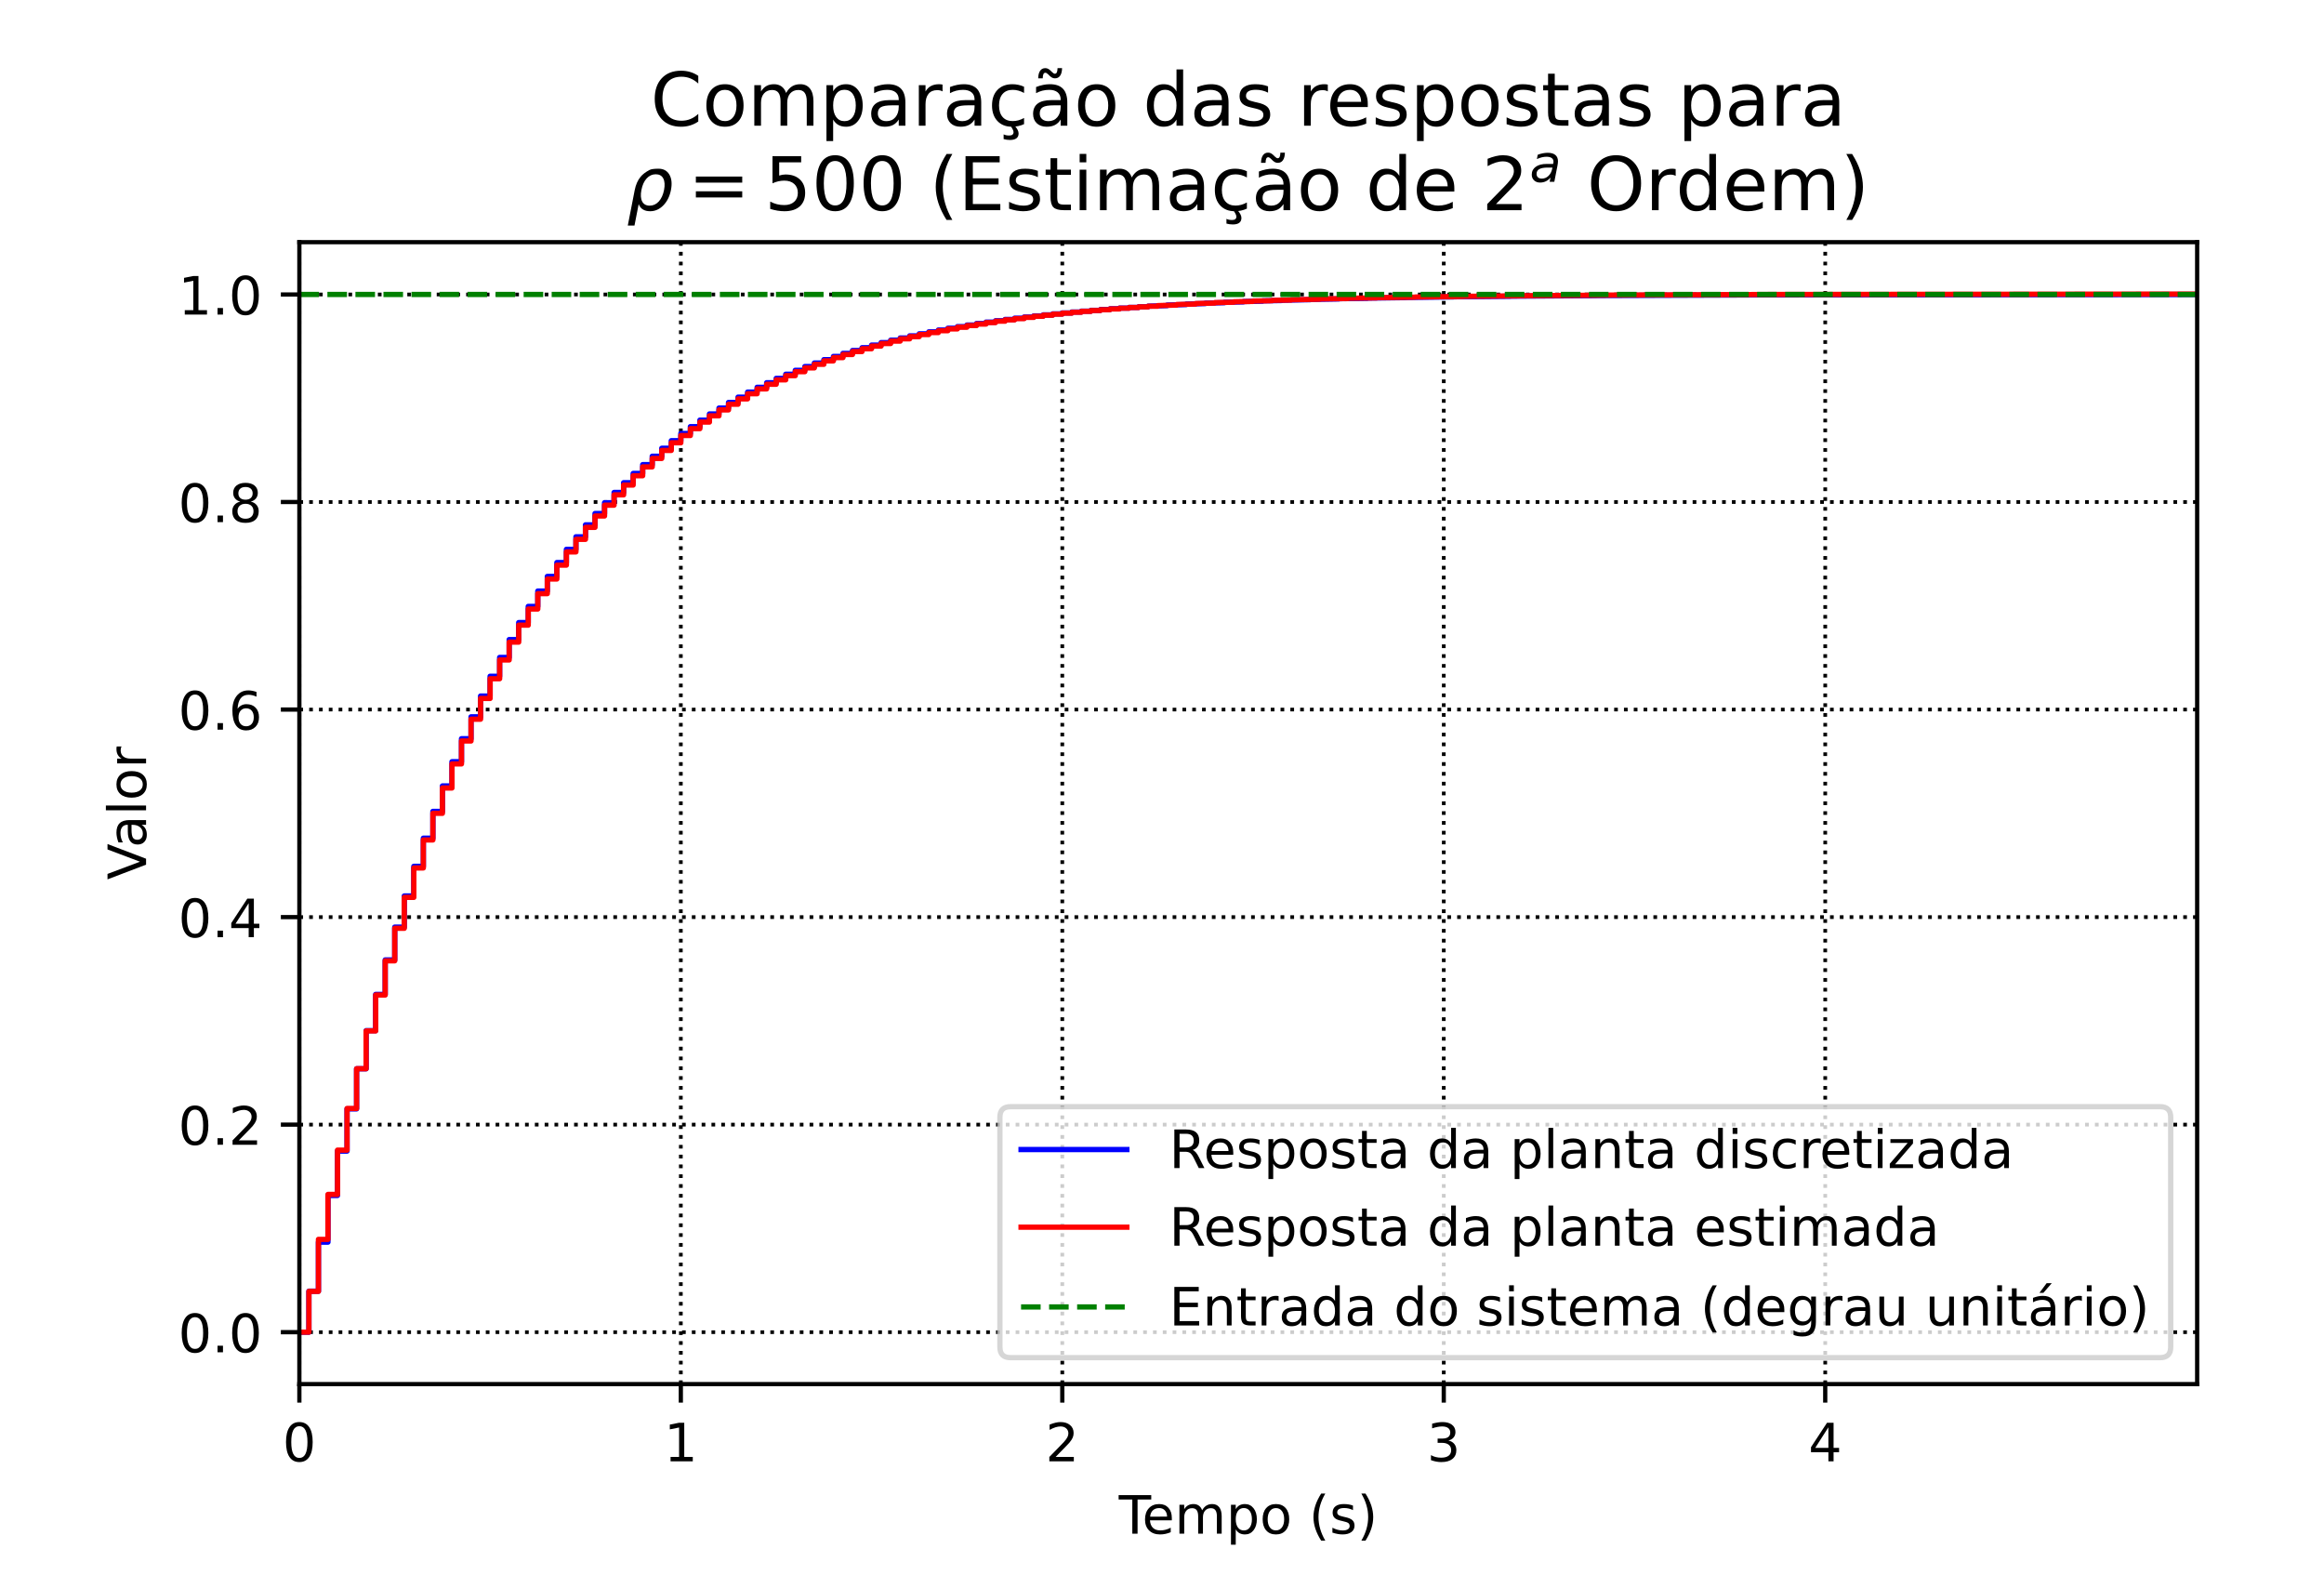 <?xml version="1.0" encoding="utf-8" standalone="no"?>
<!DOCTYPE svg PUBLIC "-//W3C//DTD SVG 1.1//EN"
  "http://www.w3.org/Graphics/SVG/1.1/DTD/svg11.dtd">
<!-- Created with matplotlib (https://matplotlib.org/) -->
<svg height="297.638pt" version="1.1" viewBox="0 0 439.37 297.638" width="439.37pt" xmlns="http://www.w3.org/2000/svg" xmlns:xlink="http://www.w3.org/1999/xlink">
 <defs>
  <style type="text/css">
*{stroke-linecap:butt;stroke-linejoin:round;}
  </style>
 </defs>
 <g id="figure_1">
  <g id="patch_1">
   <path d="M 0 297.638 
L 439.37 297.638 
L 439.37 0 
L 0 0 
z
" style="fill:#ffffff;"/>
  </g>
  <g id="axes_1">
   <g id="patch_2">
    <path d="M 56.597 261.631 
L 415.389 261.631 
L 415.389 45.773 
L 56.597 45.773 
z
" style="fill:#ffffff;"/>
   </g>
   <g id="matplotlib.axis_1">
    <g id="xtick_1">
     <g id="line2d_1">
      <path clip-path="url(#p42196f7730)" d="M 56.597 261.631 
L 56.597 45.773 
" style="fill:none;stroke:#000000;stroke-dasharray:0.7,1.155;stroke-dashoffset:0;stroke-width:0.7;"/>
     </g>
     <g id="line2d_2">
      <defs>
       <path d="M 0 0 
L 0 3.5 
" id="m28719e486d" style="stroke:#000000;stroke-width:0.8;"/>
      </defs>
      <g>
       <use style="stroke:#000000;stroke-width:0.8;" x="56.597" xlink:href="#m28719e486d" y="261.631"/>
      </g>
     </g>
     <g id="text_1">
      <!-- 0 -->
      <defs>
       <path d="M 31.781 66.406 
Q 24.172 66.406 20.328 58.906 
Q 16.5 51.422 16.5 36.375 
Q 16.5 21.391 20.328 13.891 
Q 24.172 6.391 31.781 6.391 
Q 39.453 6.391 43.281 13.891 
Q 47.125 21.391 47.125 36.375 
Q 47.125 51.422 43.281 58.906 
Q 39.453 66.406 31.781 66.406 
z
M 31.781 74.219 
Q 44.047 74.219 50.516 64.516 
Q 56.984 54.828 56.984 36.375 
Q 56.984 17.969 50.516 8.266 
Q 44.047 -1.422 31.781 -1.422 
Q 19.531 -1.422 13.062 8.266 
Q 6.594 17.969 6.594 36.375 
Q 6.594 54.828 13.062 64.516 
Q 19.531 74.219 31.781 74.219 
z
" id="DejaVuSans-48"/>
      </defs>
      <g transform="translate(53.416 276.229)scale(0.1 -0.1)">
       <use xlink:href="#DejaVuSans-48"/>
      </g>
     </g>
    </g>
    <g id="xtick_2">
     <g id="line2d_3">
      <path clip-path="url(#p42196f7730)" d="M 128.716 261.631 
L 128.716 45.773 
" style="fill:none;stroke:#000000;stroke-dasharray:0.7,1.155;stroke-dashoffset:0;stroke-width:0.7;"/>
     </g>
     <g id="line2d_4">
      <g>
       <use style="stroke:#000000;stroke-width:0.8;" x="128.716" xlink:href="#m28719e486d" y="261.631"/>
      </g>
     </g>
     <g id="text_2">
      <!-- 1 -->
      <defs>
       <path d="M 12.406 8.297 
L 28.516 8.297 
L 28.516 63.922 
L 10.984 60.406 
L 10.984 69.391 
L 28.422 72.906 
L 38.281 72.906 
L 38.281 8.297 
L 54.391 8.297 
L 54.391 0 
L 12.406 0 
z
" id="DejaVuSans-49"/>
      </defs>
      <g transform="translate(125.535 276.229)scale(0.1 -0.1)">
       <use xlink:href="#DejaVuSans-49"/>
      </g>
     </g>
    </g>
    <g id="xtick_3">
     <g id="line2d_5">
      <path clip-path="url(#p42196f7730)" d="M 200.835 261.631 
L 200.835 45.773 
" style="fill:none;stroke:#000000;stroke-dasharray:0.7,1.155;stroke-dashoffset:0;stroke-width:0.7;"/>
     </g>
     <g id="line2d_6">
      <g>
       <use style="stroke:#000000;stroke-width:0.8;" x="200.835" xlink:href="#m28719e486d" y="261.631"/>
      </g>
     </g>
     <g id="text_3">
      <!-- 2 -->
      <defs>
       <path d="M 19.188 8.297 
L 53.609 8.297 
L 53.609 0 
L 7.328 0 
L 7.328 8.297 
Q 12.938 14.109 22.625 23.891 
Q 32.328 33.688 34.812 36.531 
Q 39.547 41.844 41.422 45.531 
Q 43.312 49.219 43.312 52.781 
Q 43.312 58.594 39.234 62.25 
Q 35.156 65.922 28.609 65.922 
Q 23.969 65.922 18.812 64.312 
Q 13.672 62.703 7.812 59.422 
L 7.812 69.391 
Q 13.766 71.781 18.938 73 
Q 24.125 74.219 28.422 74.219 
Q 39.75 74.219 46.484 68.547 
Q 53.219 62.891 53.219 53.422 
Q 53.219 48.922 51.531 44.891 
Q 49.859 40.875 45.406 35.406 
Q 44.188 33.984 37.641 27.219 
Q 31.109 20.453 19.188 8.297 
z
" id="DejaVuSans-50"/>
      </defs>
      <g transform="translate(197.654 276.229)scale(0.1 -0.1)">
       <use xlink:href="#DejaVuSans-50"/>
      </g>
     </g>
    </g>
    <g id="xtick_4">
     <g id="line2d_7">
      <path clip-path="url(#p42196f7730)" d="M 272.954 261.631 
L 272.954 45.773 
" style="fill:none;stroke:#000000;stroke-dasharray:0.7,1.155;stroke-dashoffset:0;stroke-width:0.7;"/>
     </g>
     <g id="line2d_8">
      <g>
       <use style="stroke:#000000;stroke-width:0.8;" x="272.954" xlink:href="#m28719e486d" y="261.631"/>
      </g>
     </g>
     <g id="text_4">
      <!-- 3 -->
      <defs>
       <path d="M 40.578 39.312 
Q 47.656 37.797 51.625 33 
Q 55.609 28.219 55.609 21.188 
Q 55.609 10.406 48.188 4.484 
Q 40.766 -1.422 27.094 -1.422 
Q 22.516 -1.422 17.656 -0.516 
Q 12.797 0.391 7.625 2.203 
L 7.625 11.719 
Q 11.719 9.328 16.594 8.109 
Q 21.484 6.891 26.812 6.891 
Q 36.078 6.891 40.938 10.547 
Q 45.797 14.203 45.797 21.188 
Q 45.797 27.641 41.281 31.266 
Q 36.766 34.906 28.719 34.906 
L 20.219 34.906 
L 20.219 43.016 
L 29.109 43.016 
Q 36.375 43.016 40.234 45.922 
Q 44.094 48.828 44.094 54.297 
Q 44.094 59.906 40.109 62.906 
Q 36.141 65.922 28.719 65.922 
Q 24.656 65.922 20.016 65.031 
Q 15.375 64.156 9.812 62.312 
L 9.812 71.094 
Q 15.438 72.656 20.344 73.438 
Q 25.25 74.219 29.594 74.219 
Q 40.828 74.219 47.359 69.109 
Q 53.906 64.016 53.906 55.328 
Q 53.906 49.266 50.438 45.094 
Q 46.969 40.922 40.578 39.312 
z
" id="DejaVuSans-51"/>
      </defs>
      <g transform="translate(269.773 276.229)scale(0.1 -0.1)">
       <use xlink:href="#DejaVuSans-51"/>
      </g>
     </g>
    </g>
    <g id="xtick_5">
     <g id="line2d_9">
      <path clip-path="url(#p42196f7730)" d="M 345.073 261.631 
L 345.073 45.773 
" style="fill:none;stroke:#000000;stroke-dasharray:0.7,1.155;stroke-dashoffset:0;stroke-width:0.7;"/>
     </g>
     <g id="line2d_10">
      <g>
       <use style="stroke:#000000;stroke-width:0.8;" x="345.073" xlink:href="#m28719e486d" y="261.631"/>
      </g>
     </g>
     <g id="text_5">
      <!-- 4 -->
      <defs>
       <path d="M 37.797 64.312 
L 12.891 25.391 
L 37.797 25.391 
z
M 35.203 72.906 
L 47.609 72.906 
L 47.609 25.391 
L 58.016 25.391 
L 58.016 17.188 
L 47.609 17.188 
L 47.609 0 
L 37.797 0 
L 37.797 17.188 
L 4.891 17.188 
L 4.891 26.703 
z
" id="DejaVuSans-52"/>
      </defs>
      <g transform="translate(341.892 276.229)scale(0.1 -0.1)">
       <use xlink:href="#DejaVuSans-52"/>
      </g>
     </g>
    </g>
    <g id="text_6">
     <!-- Tempo (s) -->
     <defs>
      <path d="M -0.297 72.906 
L 61.375 72.906 
L 61.375 64.594 
L 35.5 64.594 
L 35.5 0 
L 25.594 0 
L 25.594 64.594 
L -0.297 64.594 
z
" id="DejaVuSans-84"/>
      <path d="M 56.203 29.594 
L 56.203 25.203 
L 14.891 25.203 
Q 15.484 15.922 20.484 11.062 
Q 25.484 6.203 34.422 6.203 
Q 39.594 6.203 44.453 7.469 
Q 49.312 8.734 54.109 11.281 
L 54.109 2.781 
Q 49.266 0.734 44.188 -0.344 
Q 39.109 -1.422 33.891 -1.422 
Q 20.797 -1.422 13.156 6.188 
Q 5.516 13.812 5.516 26.812 
Q 5.516 40.234 12.766 48.109 
Q 20.016 56 32.328 56 
Q 43.359 56 49.781 48.891 
Q 56.203 41.797 56.203 29.594 
z
M 47.219 32.234 
Q 47.125 39.594 43.094 43.984 
Q 39.062 48.391 32.422 48.391 
Q 24.906 48.391 20.391 44.141 
Q 15.875 39.891 15.188 32.172 
z
" id="DejaVuSans-101"/>
      <path d="M 52 44.188 
Q 55.375 50.25 60.062 53.125 
Q 64.75 56 71.094 56 
Q 79.641 56 84.281 50.016 
Q 88.922 44.047 88.922 33.016 
L 88.922 0 
L 79.891 0 
L 79.891 32.719 
Q 79.891 40.578 77.094 44.375 
Q 74.312 48.188 68.609 48.188 
Q 61.625 48.188 57.562 43.547 
Q 53.516 38.922 53.516 30.906 
L 53.516 0 
L 44.484 0 
L 44.484 32.719 
Q 44.484 40.625 41.703 44.406 
Q 38.922 48.188 33.109 48.188 
Q 26.219 48.188 22.156 43.531 
Q 18.109 38.875 18.109 30.906 
L 18.109 0 
L 9.078 0 
L 9.078 54.688 
L 18.109 54.688 
L 18.109 46.188 
Q 21.188 51.219 25.484 53.609 
Q 29.781 56 35.688 56 
Q 41.656 56 45.828 52.969 
Q 50 49.953 52 44.188 
z
" id="DejaVuSans-109"/>
      <path d="M 18.109 8.203 
L 18.109 -20.797 
L 9.078 -20.797 
L 9.078 54.688 
L 18.109 54.688 
L 18.109 46.391 
Q 20.953 51.266 25.266 53.625 
Q 29.594 56 35.594 56 
Q 45.562 56 51.781 48.094 
Q 58.016 40.188 58.016 27.297 
Q 58.016 14.406 51.781 6.484 
Q 45.562 -1.422 35.594 -1.422 
Q 29.594 -1.422 25.266 0.953 
Q 20.953 3.328 18.109 8.203 
z
M 48.688 27.297 
Q 48.688 37.203 44.609 42.844 
Q 40.531 48.484 33.406 48.484 
Q 26.266 48.484 22.188 42.844 
Q 18.109 37.203 18.109 27.297 
Q 18.109 17.391 22.188 11.75 
Q 26.266 6.109 33.406 6.109 
Q 40.531 6.109 44.609 11.75 
Q 48.688 17.391 48.688 27.297 
z
" id="DejaVuSans-112"/>
      <path d="M 30.609 48.391 
Q 23.391 48.391 19.188 42.75 
Q 14.984 37.109 14.984 27.297 
Q 14.984 17.484 19.156 11.844 
Q 23.344 6.203 30.609 6.203 
Q 37.797 6.203 41.984 11.859 
Q 46.188 17.531 46.188 27.297 
Q 46.188 37.016 41.984 42.703 
Q 37.797 48.391 30.609 48.391 
z
M 30.609 56 
Q 42.328 56 49.016 48.375 
Q 55.719 40.766 55.719 27.297 
Q 55.719 13.875 49.016 6.219 
Q 42.328 -1.422 30.609 -1.422 
Q 18.844 -1.422 12.172 6.219 
Q 5.516 13.875 5.516 27.297 
Q 5.516 40.766 12.172 48.375 
Q 18.844 56 30.609 56 
z
" id="DejaVuSans-111"/>
      <path id="DejaVuSans-32"/>
      <path d="M 31 75.875 
Q 24.469 64.656 21.281 53.656 
Q 18.109 42.672 18.109 31.391 
Q 18.109 20.125 21.312 9.062 
Q 24.516 -2 31 -13.188 
L 23.188 -13.188 
Q 15.875 -1.703 12.234 9.375 
Q 8.594 20.453 8.594 31.391 
Q 8.594 42.281 12.203 53.312 
Q 15.828 64.359 23.188 75.875 
z
" id="DejaVuSans-40"/>
      <path d="M 44.281 53.078 
L 44.281 44.578 
Q 40.484 46.531 36.375 47.5 
Q 32.281 48.484 27.875 48.484 
Q 21.188 48.484 17.844 46.438 
Q 14.5 44.391 14.5 40.281 
Q 14.5 37.156 16.891 35.375 
Q 19.281 33.594 26.516 31.984 
L 29.594 31.297 
Q 39.156 29.25 43.188 25.516 
Q 47.219 21.781 47.219 15.094 
Q 47.219 7.469 41.188 3.016 
Q 35.156 -1.422 24.609 -1.422 
Q 20.219 -1.422 15.453 -0.562 
Q 10.688 0.297 5.422 2 
L 5.422 11.281 
Q 10.406 8.688 15.234 7.391 
Q 20.062 6.109 24.812 6.109 
Q 31.156 6.109 34.562 8.281 
Q 37.984 10.453 37.984 14.406 
Q 37.984 18.062 35.516 20.016 
Q 33.062 21.969 24.703 23.781 
L 21.578 24.516 
Q 13.234 26.266 9.516 29.906 
Q 5.812 33.547 5.812 39.891 
Q 5.812 47.609 11.281 51.797 
Q 16.75 56 26.812 56 
Q 31.781 56 36.172 55.266 
Q 40.578 54.547 44.281 53.078 
z
" id="DejaVuSans-115"/>
      <path d="M 8.016 75.875 
L 15.828 75.875 
Q 23.141 64.359 26.781 53.312 
Q 30.422 42.281 30.422 31.391 
Q 30.422 20.453 26.781 9.375 
Q 23.141 -1.703 15.828 -13.188 
L 8.016 -13.188 
Q 14.5 -2 17.703 9.062 
Q 20.906 20.125 20.906 31.391 
Q 20.906 42.672 17.703 53.656 
Q 14.5 64.656 8.016 75.875 
z
" id="DejaVuSans-41"/>
     </defs>
     <g transform="translate(211.514 289.907)scale(0.1 -0.1)">
      <use xlink:href="#DejaVuSans-84"/>
      <use x="44.084" xlink:href="#DejaVuSans-101"/>
      <use x="105.607" xlink:href="#DejaVuSans-109"/>
      <use x="203.02" xlink:href="#DejaVuSans-112"/>
      <use x="266.496" xlink:href="#DejaVuSans-111"/>
      <use x="327.678" xlink:href="#DejaVuSans-32"/>
      <use x="359.465" xlink:href="#DejaVuSans-40"/>
      <use x="398.479" xlink:href="#DejaVuSans-115"/>
      <use x="450.578" xlink:href="#DejaVuSans-41"/>
     </g>
    </g>
   </g>
   <g id="matplotlib.axis_2">
    <g id="ytick_1">
     <g id="line2d_11">
      <path clip-path="url(#p42196f7730)" d="M 56.597 251.819 
L 415.389 251.819 
" style="fill:none;stroke:#000000;stroke-dasharray:0.7,1.155;stroke-dashoffset:0;stroke-width:0.7;"/>
     </g>
     <g id="line2d_12">
      <defs>
       <path d="M 0 0 
L -3.5 0 
" id="m96b77221b0" style="stroke:#000000;stroke-width:0.8;"/>
      </defs>
      <g>
       <use style="stroke:#000000;stroke-width:0.8;" x="56.597" xlink:href="#m96b77221b0" y="251.819"/>
      </g>
     </g>
     <g id="text_7">
      <!-- 0.0 -->
      <defs>
       <path d="M 10.688 12.406 
L 21 12.406 
L 21 0 
L 10.688 0 
z
" id="DejaVuSans-46"/>
      </defs>
      <g transform="translate(33.694 255.618)scale(0.1 -0.1)">
       <use xlink:href="#DejaVuSans-48"/>
       <use x="63.623" xlink:href="#DejaVuSans-46"/>
       <use x="95.41" xlink:href="#DejaVuSans-48"/>
      </g>
     </g>
    </g>
    <g id="ytick_2">
     <g id="line2d_13">
      <path clip-path="url(#p42196f7730)" d="M 56.597 212.588 
L 415.389 212.588 
" style="fill:none;stroke:#000000;stroke-dasharray:0.7,1.155;stroke-dashoffset:0;stroke-width:0.7;"/>
     </g>
     <g id="line2d_14">
      <g>
       <use style="stroke:#000000;stroke-width:0.8;" x="56.597" xlink:href="#m96b77221b0" y="212.588"/>
      </g>
     </g>
     <g id="text_8">
      <!-- 0.2 -->
      <g transform="translate(33.694 216.387)scale(0.1 -0.1)">
       <use xlink:href="#DejaVuSans-48"/>
       <use x="63.623" xlink:href="#DejaVuSans-46"/>
       <use x="95.41" xlink:href="#DejaVuSans-50"/>
      </g>
     </g>
    </g>
    <g id="ytick_3">
     <g id="line2d_15">
      <path clip-path="url(#p42196f7730)" d="M 56.597 173.357 
L 415.389 173.357 
" style="fill:none;stroke:#000000;stroke-dasharray:0.7,1.155;stroke-dashoffset:0;stroke-width:0.7;"/>
     </g>
     <g id="line2d_16">
      <g>
       <use style="stroke:#000000;stroke-width:0.8;" x="56.597" xlink:href="#m96b77221b0" y="173.357"/>
      </g>
     </g>
     <g id="text_9">
      <!-- 0.4 -->
      <g transform="translate(33.694 177.156)scale(0.1 -0.1)">
       <use xlink:href="#DejaVuSans-48"/>
       <use x="63.623" xlink:href="#DejaVuSans-46"/>
       <use x="95.41" xlink:href="#DejaVuSans-52"/>
      </g>
     </g>
    </g>
    <g id="ytick_4">
     <g id="line2d_17">
      <path clip-path="url(#p42196f7730)" d="M 56.597 134.126 
L 415.389 134.126 
" style="fill:none;stroke:#000000;stroke-dasharray:0.7,1.155;stroke-dashoffset:0;stroke-width:0.7;"/>
     </g>
     <g id="line2d_18">
      <g>
       <use style="stroke:#000000;stroke-width:0.8;" x="56.597" xlink:href="#m96b77221b0" y="134.126"/>
      </g>
     </g>
     <g id="text_10">
      <!-- 0.6 -->
      <defs>
       <path d="M 33.016 40.375 
Q 26.375 40.375 22.484 35.828 
Q 18.609 31.297 18.609 23.391 
Q 18.609 15.531 22.484 10.953 
Q 26.375 6.391 33.016 6.391 
Q 39.656 6.391 43.531 10.953 
Q 47.406 15.531 47.406 23.391 
Q 47.406 31.297 43.531 35.828 
Q 39.656 40.375 33.016 40.375 
z
M 52.594 71.297 
L 52.594 62.312 
Q 48.875 64.062 45.094 64.984 
Q 41.312 65.922 37.594 65.922 
Q 27.828 65.922 22.672 59.328 
Q 17.531 52.734 16.797 39.406 
Q 19.672 43.656 24.016 45.922 
Q 28.375 48.188 33.594 48.188 
Q 44.578 48.188 50.953 41.516 
Q 57.328 34.859 57.328 23.391 
Q 57.328 12.156 50.688 5.359 
Q 44.047 -1.422 33.016 -1.422 
Q 20.359 -1.422 13.672 8.266 
Q 6.984 17.969 6.984 36.375 
Q 6.984 53.656 15.188 63.938 
Q 23.391 74.219 37.203 74.219 
Q 40.922 74.219 44.703 73.484 
Q 48.484 72.75 52.594 71.297 
z
" id="DejaVuSans-54"/>
      </defs>
      <g transform="translate(33.694 137.925)scale(0.1 -0.1)">
       <use xlink:href="#DejaVuSans-48"/>
       <use x="63.623" xlink:href="#DejaVuSans-46"/>
       <use x="95.41" xlink:href="#DejaVuSans-54"/>
      </g>
     </g>
    </g>
    <g id="ytick_5">
     <g id="line2d_19">
      <path clip-path="url(#p42196f7730)" d="M 56.597 94.894 
L 415.389 94.894 
" style="fill:none;stroke:#000000;stroke-dasharray:0.7,1.155;stroke-dashoffset:0;stroke-width:0.7;"/>
     </g>
     <g id="line2d_20">
      <g>
       <use style="stroke:#000000;stroke-width:0.8;" x="56.597" xlink:href="#m96b77221b0" y="94.894"/>
      </g>
     </g>
     <g id="text_11">
      <!-- 0.8 -->
      <defs>
       <path d="M 31.781 34.625 
Q 24.75 34.625 20.719 30.859 
Q 16.703 27.094 16.703 20.516 
Q 16.703 13.922 20.719 10.156 
Q 24.75 6.391 31.781 6.391 
Q 38.812 6.391 42.859 10.172 
Q 46.922 13.969 46.922 20.516 
Q 46.922 27.094 42.891 30.859 
Q 38.875 34.625 31.781 34.625 
z
M 21.922 38.812 
Q 15.578 40.375 12.031 44.719 
Q 8.5 49.078 8.5 55.328 
Q 8.5 64.062 14.719 69.141 
Q 20.953 74.219 31.781 74.219 
Q 42.672 74.219 48.875 69.141 
Q 55.078 64.062 55.078 55.328 
Q 55.078 49.078 51.531 44.719 
Q 48 40.375 41.703 38.812 
Q 48.828 37.156 52.797 32.312 
Q 56.781 27.484 56.781 20.516 
Q 56.781 9.906 50.312 4.234 
Q 43.844 -1.422 31.781 -1.422 
Q 19.734 -1.422 13.25 4.234 
Q 6.781 9.906 6.781 20.516 
Q 6.781 27.484 10.781 32.312 
Q 14.797 37.156 21.922 38.812 
z
M 18.312 54.391 
Q 18.312 48.734 21.844 45.562 
Q 25.391 42.391 31.781 42.391 
Q 38.141 42.391 41.719 45.562 
Q 45.312 48.734 45.312 54.391 
Q 45.312 60.062 41.719 63.234 
Q 38.141 66.406 31.781 66.406 
Q 25.391 66.406 21.844 63.234 
Q 18.312 60.062 18.312 54.391 
z
" id="DejaVuSans-56"/>
      </defs>
      <g transform="translate(33.694 98.694)scale(0.1 -0.1)">
       <use xlink:href="#DejaVuSans-48"/>
       <use x="63.623" xlink:href="#DejaVuSans-46"/>
       <use x="95.41" xlink:href="#DejaVuSans-56"/>
      </g>
     </g>
    </g>
    <g id="ytick_6">
     <g id="line2d_21">
      <path clip-path="url(#p42196f7730)" d="M 56.597 55.663 
L 415.389 55.663 
" style="fill:none;stroke:#000000;stroke-dasharray:0.7,1.155;stroke-dashoffset:0;stroke-width:0.7;"/>
     </g>
     <g id="line2d_22">
      <g>
       <use style="stroke:#000000;stroke-width:0.8;" x="56.597" xlink:href="#m96b77221b0" y="55.663"/>
      </g>
     </g>
     <g id="text_12">
      <!-- 1.0 -->
      <g transform="translate(33.694 59.463)scale(0.1 -0.1)">
       <use xlink:href="#DejaVuSans-49"/>
       <use x="63.623" xlink:href="#DejaVuSans-46"/>
       <use x="95.41" xlink:href="#DejaVuSans-48"/>
      </g>
     </g>
    </g>
    <g id="text_13">
     <!-- Valor -->
     <defs>
      <path d="M 28.609 0 
L 0.781 72.906 
L 11.078 72.906 
L 34.188 11.531 
L 57.328 72.906 
L 67.578 72.906 
L 39.797 0 
z
" id="DejaVuSans-86"/>
      <path d="M 34.281 27.484 
Q 23.391 27.484 19.188 25 
Q 14.984 22.516 14.984 16.5 
Q 14.984 11.719 18.141 8.906 
Q 21.297 6.109 26.703 6.109 
Q 34.188 6.109 38.703 11.406 
Q 43.219 16.703 43.219 25.484 
L 43.219 27.484 
z
M 52.203 31.203 
L 52.203 0 
L 43.219 0 
L 43.219 8.297 
Q 40.141 3.328 35.547 0.953 
Q 30.953 -1.422 24.312 -1.422 
Q 15.922 -1.422 10.953 3.297 
Q 6 8.016 6 15.922 
Q 6 25.141 12.172 29.828 
Q 18.359 34.516 30.609 34.516 
L 43.219 34.516 
L 43.219 35.406 
Q 43.219 41.609 39.141 45 
Q 35.062 48.391 27.688 48.391 
Q 23 48.391 18.547 47.266 
Q 14.109 46.141 10.016 43.891 
L 10.016 52.203 
Q 14.938 54.109 19.578 55.047 
Q 24.219 56 28.609 56 
Q 40.484 56 46.344 49.844 
Q 52.203 43.703 52.203 31.203 
z
" id="DejaVuSans-97"/>
      <path d="M 9.422 75.984 
L 18.406 75.984 
L 18.406 0 
L 9.422 0 
z
" id="DejaVuSans-108"/>
      <path d="M 41.109 46.297 
Q 39.594 47.172 37.812 47.578 
Q 36.031 48 33.891 48 
Q 26.266 48 22.188 43.047 
Q 18.109 38.094 18.109 28.812 
L 18.109 0 
L 9.078 0 
L 9.078 54.688 
L 18.109 54.688 
L 18.109 46.188 
Q 20.953 51.172 25.484 53.578 
Q 30.031 56 36.531 56 
Q 37.453 56 38.578 55.875 
Q 39.703 55.766 41.062 55.516 
z
" id="DejaVuSans-114"/>
     </defs>
     <g transform="translate(27.615 166.302)rotate(-90)scale(0.1 -0.1)">
      <use xlink:href="#DejaVuSans-86"/>
      <use x="60.658" xlink:href="#DejaVuSans-97"/>
      <use x="121.938" xlink:href="#DejaVuSans-108"/>
      <use x="149.721" xlink:href="#DejaVuSans-111"/>
      <use x="210.902" xlink:href="#DejaVuSans-114"/>
     </g>
    </g>
   </g>
   <g id="line2d_23">
    <path clip-path="url(#p42196f7730)" d="M 56.597 251.819 
L 58.4 251.819 
L 58.4 244.066 
L 60.203 244.066 
L 60.203 234.799 
L 62.006 234.799 
L 62.006 225.976 
L 63.809 225.976 
L 63.809 217.587 
L 65.612 217.587 
L 65.612 209.611 
L 67.415 209.611 
L 67.415 202.028 
L 69.218 202.028 
L 69.218 194.819 
L 71.021 194.819 
L 71.021 187.965 
L 72.824 187.965 
L 72.824 181.448 
L 74.627 181.448 
L 74.627 175.253 
L 76.43 175.253 
L 76.43 169.362 
L 78.233 169.362 
L 78.233 163.762 
L 80.036 163.762 
L 80.036 158.437 
L 81.839 158.437 
L 81.839 153.375 
L 83.642 153.375 
L 83.642 148.562 
L 85.445 148.562 
L 85.445 143.986 
L 87.248 143.986 
L 87.248 139.636 
L 89.051 139.636 
L 89.051 135.5 
L 90.854 135.5 
L 90.854 131.567 
L 92.657 131.567 
L 92.657 127.829 
L 94.46 127.829 
L 94.46 124.274 
L 96.263 124.274 
L 96.263 120.895 
L 98.066 120.895 
L 98.066 117.682 
L 99.869 117.682 
L 99.869 114.627 
L 101.672 114.627 
L 101.672 111.723 
L 103.475 111.723 
L 103.475 108.961 
L 105.278 108.961 
L 105.278 106.336 
L 107.081 106.336 
L 107.081 103.84 
L 108.884 103.84 
L 108.884 101.467 
L 110.687 101.467 
L 110.687 99.211 
L 112.49 99.211 
L 112.49 97.066 
L 114.293 97.066 
L 114.293 95.027 
L 116.096 95.027 
L 116.096 93.088 
L 117.898 93.088 
L 117.898 91.245 
L 119.701 91.245 
L 119.701 89.492 
L 121.504 89.492 
L 121.504 87.826 
L 123.307 87.826 
L 123.307 86.242 
L 125.11 86.242 
L 125.11 84.735 
L 126.913 84.735 
L 126.913 83.303 
L 128.716 83.303 
L 128.716 81.942 
L 130.519 81.942 
L 130.519 80.648 
L 132.322 80.648 
L 132.322 79.417 
L 134.125 79.417 
L 134.125 78.247 
L 135.928 78.247 
L 135.928 77.135 
L 137.731 77.135 
L 137.731 76.077 
L 139.534 76.077 
L 139.534 75.072 
L 141.337 75.072 
L 141.337 74.116 
L 143.14 74.116 
L 143.14 73.207 
L 144.943 73.207 
L 144.943 72.343 
L 146.746 72.343 
L 146.746 71.521 
L 148.549 71.521 
L 148.549 70.74 
L 150.352 70.74 
L 150.352 69.997 
L 152.155 69.997 
L 152.155 69.291 
L 153.958 69.291 
L 153.958 68.62 
L 155.761 68.62 
L 155.761 67.982 
L 157.564 67.982 
L 157.564 67.375 
L 159.367 67.375 
L 159.367 66.798 
L 161.17 66.798 
L 161.17 66.25 
L 162.973 66.25 
L 162.973 65.728 
L 164.776 65.728 
L 164.776 65.233 
L 166.579 65.233 
L 166.579 64.761 
L 168.382 64.761 
L 168.382 64.313 
L 170.185 64.313 
L 170.185 63.887 
L 171.988 63.887 
L 171.988 63.482 
L 173.791 63.482 
L 173.791 63.097 
L 175.594 63.097 
L 175.594 62.731 
L 177.397 62.731 
L 177.397 62.383 
L 179.2 62.383 
L 179.2 62.052 
L 181.003 62.052 
L 181.003 61.737 
L 182.805 61.737 
L 182.805 61.438 
L 184.608 61.438 
L 184.608 61.153 
L 186.411 61.153 
L 186.411 60.883 
L 188.214 60.883 
L 188.214 60.626 
L 190.017 60.626 
L 190.017 60.381 
L 191.82 60.381 
L 191.82 60.149 
L 193.623 60.149 
L 193.623 59.928 
L 195.426 59.928 
L 195.426 59.718 
L 197.229 59.718 
L 197.229 59.518 
L 199.032 59.518 
L 199.032 59.328 
L 200.835 59.328 
L 200.835 59.148 
L 202.638 59.148 
L 202.638 58.976 
L 204.441 58.976 
L 204.441 58.813 
L 206.244 58.813 
L 206.244 58.658 
L 208.047 58.658 
L 208.047 58.51 
L 209.85 58.51 
L 209.85 58.37 
L 211.653 58.37 
L 211.653 58.237 
L 213.456 58.237 
L 213.456 58.11 
L 215.259 58.11 
L 215.259 57.99 
L 217.062 57.99 
L 217.062 57.875 
L 220.668 57.766 
L 220.668 57.663 
L 224.274 57.564 
L 224.274 57.47 
L 227.88 57.381 
L 227.88 57.297 
L 231.486 57.216 
L 231.486 57.14 
L 235.092 57.067 
L 235.092 56.998 
L 238.698 56.932 
L 238.698 56.87 
L 242.304 56.81 
L 242.304 56.754 
L 247.713 56.649 
L 247.713 56.601 
L 253.121 56.51 
L 253.121 56.469 
L 258.53 56.391 
L 258.53 56.355 
L 265.742 56.258 
L 265.742 56.229 
L 274.757 56.125 
L 274.757 56.103 
L 285.575 56.005 
L 285.575 55.988 
L 301.802 55.88 
L 301.802 55.869 
L 330.649 55.76 
L 330.649 55.755 
L 415.389 55.672 
L 415.389 55.672 
" style="fill:none;stroke:#0000ff;stroke-linecap:square;"/>
   </g>
   <g id="line2d_24">
    <path clip-path="url(#p42196f7730)" d="M 56.597 251.819 
L 58.4 251.819 
L 58.4 244.106 
L 60.203 244.106 
L 60.203 234.274 
L 62.006 234.274 
L 62.006 225.778 
L 63.809 225.778 
L 63.809 217.402 
L 65.612 217.402 
L 65.612 209.535 
L 67.415 209.535 
L 67.415 202.018 
L 69.218 202.018 
L 69.218 194.879 
L 71.021 194.879 
L 71.021 188.084 
L 72.824 188.084 
L 72.824 181.622 
L 74.627 181.622 
L 74.627 175.475 
L 76.43 175.475 
L 76.43 169.628 
L 78.233 169.628 
L 78.233 164.065 
L 80.036 164.065 
L 80.036 158.774 
L 81.839 158.774 
L 81.839 153.741 
L 83.642 153.741 
L 83.642 148.954 
L 85.445 148.954 
L 85.445 144.4 
L 87.248 144.4 
L 87.248 140.068 
L 89.051 140.068 
L 89.051 135.947 
L 90.854 135.947 
L 90.854 132.028 
L 92.657 132.028 
L 92.657 128.299 
L 94.46 128.299 
L 94.46 124.752 
L 96.263 124.752 
L 96.263 121.379 
L 98.066 121.379 
L 98.066 118.169 
L 99.869 118.169 
L 99.869 115.117 
L 101.672 115.117 
L 101.672 112.213 
L 103.475 112.213 
L 103.475 109.451 
L 105.278 109.451 
L 105.278 106.823 
L 107.081 106.823 
L 107.081 104.324 
L 108.884 104.324 
L 108.884 101.947 
L 110.687 101.947 
L 110.687 99.685 
L 112.49 99.685 
L 112.49 97.534 
L 114.293 97.534 
L 114.293 95.488 
L 116.096 95.488 
L 116.096 93.541 
L 117.898 93.541 
L 117.898 91.689 
L 119.701 91.689 
L 119.701 89.928 
L 121.504 89.928 
L 121.504 88.253 
L 123.307 88.253 
L 123.307 86.659 
L 125.11 86.659 
L 125.11 85.143 
L 126.913 85.143 
L 126.913 83.701 
L 128.716 83.701 
L 128.716 82.329 
L 130.519 82.329 
L 130.519 81.025 
L 132.322 81.025 
L 132.322 79.784 
L 134.125 79.784 
L 134.125 78.603 
L 135.928 78.603 
L 135.928 77.48 
L 137.731 77.48 
L 137.731 76.412 
L 139.534 76.412 
L 139.534 75.395 
L 141.337 75.395 
L 141.337 74.429 
L 143.14 74.429 
L 143.14 73.509 
L 144.943 73.509 
L 144.943 72.635 
L 146.746 72.635 
L 146.746 71.803 
L 148.549 71.803 
L 148.549 71.011 
L 150.352 71.011 
L 150.352 70.258 
L 152.155 70.258 
L 152.155 69.542 
L 153.958 69.542 
L 153.958 68.861 
L 155.761 68.861 
L 155.761 68.213 
L 157.564 68.213 
L 157.564 67.597 
L 159.367 67.597 
L 159.367 67.011 
L 161.17 67.011 
L 161.17 66.453 
L 162.973 66.453 
L 162.973 65.922 
L 164.776 65.922 
L 164.776 65.418 
L 166.579 65.418 
L 166.579 64.938 
L 168.382 64.938 
L 168.382 64.481 
L 170.185 64.481 
L 170.185 64.047 
L 171.988 64.047 
L 171.988 63.634 
L 173.791 63.634 
L 173.791 63.241 
L 175.594 63.241 
L 175.594 62.867 
L 177.397 62.867 
L 177.397 62.511 
L 179.2 62.511 
L 179.2 62.173 
L 181.003 62.173 
L 181.003 61.851 
L 182.805 61.851 
L 182.805 61.545 
L 184.608 61.545 
L 184.608 61.254 
L 186.411 61.254 
L 186.411 60.977 
L 188.214 60.977 
L 188.214 60.713 
L 190.017 60.713 
L 190.017 60.463 
L 191.82 60.463 
L 191.82 60.225 
L 193.623 60.225 
L 193.623 59.998 
L 195.426 59.998 
L 195.426 59.782 
L 197.229 59.782 
L 197.229 59.577 
L 199.032 59.577 
L 199.032 59.382 
L 200.835 59.382 
L 200.835 59.196 
L 202.638 59.196 
L 202.638 59.019 
L 204.441 59.019 
L 204.441 58.852 
L 206.244 58.852 
L 206.244 58.692 
L 208.047 58.692 
L 208.047 58.54 
L 209.85 58.54 
L 209.85 58.395 
L 211.653 58.395 
L 211.653 58.258 
L 213.456 58.258 
L 213.456 58.127 
L 215.259 58.127 
L 215.259 58.002 
L 217.062 58.002 
L 217.062 57.884 
L 218.865 57.884 
L 218.865 57.771 
L 222.471 57.664 
L 222.471 57.562 
L 226.077 57.465 
L 226.077 57.373 
L 229.683 57.286 
L 229.683 57.202 
L 233.289 57.123 
L 233.289 57.047 
L 236.895 56.976 
L 236.895 56.907 
L 240.501 56.842 
L 240.501 56.78 
L 244.107 56.722 
L 244.107 56.666 
L 249.515 56.562 
L 249.515 56.514 
L 254.924 56.424 
L 254.924 56.383 
L 260.333 56.306 
L 260.333 56.271 
L 267.545 56.174 
L 267.545 56.144 
L 276.56 56.041 
L 276.56 56.019 
L 287.378 55.92 
L 287.378 55.904 
L 303.605 55.795 
L 303.605 55.785 
L 332.452 55.674 
L 332.452 55.669 
L 415.389 55.585 
L 415.389 55.585 
" style="fill:none;stroke:#ff0000;stroke-linecap:square;"/>
   </g>
   <g id="line2d_25">
    <path clip-path="url(#p42196f7730)" d="M 56.597 55.663 
L 415.389 55.663 
L 415.389 55.663 
" style="fill:none;stroke:#008000;stroke-dasharray:3.7,1.6;stroke-dashoffset:0;"/>
   </g>
   <g id="patch_3">
    <path d="M 56.597 261.631 
L 56.597 45.773 
" style="fill:none;stroke:#000000;stroke-linecap:square;stroke-linejoin:miter;stroke-width:0.8;"/>
   </g>
   <g id="patch_4">
    <path d="M 415.389 261.631 
L 415.389 45.773 
" style="fill:none;stroke:#000000;stroke-linecap:square;stroke-linejoin:miter;stroke-width:0.8;"/>
   </g>
   <g id="patch_5">
    <path d="M 56.597 261.631 
L 415.389 261.631 
" style="fill:none;stroke:#000000;stroke-linecap:square;stroke-linejoin:miter;stroke-width:0.8;"/>
   </g>
   <g id="patch_6">
    <path d="M 56.597 45.773 
L 415.389 45.773 
" style="fill:none;stroke:#000000;stroke-linecap:square;stroke-linejoin:miter;stroke-width:0.8;"/>
   </g>
   <g id="text_14">
    <!-- Comparação das respostas para -->
    <defs>
     <path d="M 64.406 67.281 
L 64.406 56.891 
Q 59.422 61.531 53.781 63.812 
Q 48.141 66.109 41.797 66.109 
Q 29.297 66.109 22.656 58.469 
Q 16.016 50.828 16.016 36.375 
Q 16.016 21.969 22.656 14.328 
Q 29.297 6.688 41.797 6.688 
Q 48.141 6.688 53.781 8.984 
Q 59.422 11.281 64.406 15.922 
L 64.406 5.609 
Q 59.234 2.094 53.438 0.328 
Q 47.656 -1.422 41.219 -1.422 
Q 24.656 -1.422 15.125 8.703 
Q 5.609 18.844 5.609 36.375 
Q 5.609 53.953 15.125 64.078 
Q 24.656 74.219 41.219 74.219 
Q 47.75 74.219 53.531 72.484 
Q 59.328 70.75 64.406 67.281 
z
" id="DejaVuSans-67"/>
     <path d="M 48.781 52.594 
L 48.781 44.188 
Q 44.969 46.297 41.141 47.344 
Q 37.312 48.391 33.406 48.391 
Q 24.656 48.391 19.812 42.844 
Q 14.984 37.312 14.984 27.297 
Q 14.984 17.281 19.812 11.734 
Q 24.656 6.203 33.406 6.203 
Q 37.312 6.203 41.141 7.25 
Q 44.969 8.297 48.781 10.406 
L 48.781 2.094 
Q 45.016 0.344 40.984 -0.531 
Q 36.969 -1.422 32.422 -1.422 
Q 20.062 -1.422 12.781 6.344 
Q 5.516 14.109 5.516 27.297 
Q 5.516 40.672 12.859 48.328 
Q 20.219 56 33.016 56 
Q 37.156 56 41.109 55.141 
Q 45.062 54.297 48.781 52.594 
z
M 36.078 0 
Q 38.766 -3.031 40.078 -5.594 
Q 41.406 -8.156 41.406 -10.5 
Q 41.406 -14.844 38.469 -17.062 
Q 35.547 -19.281 29.781 -19.281 
Q 27.547 -19.281 25.422 -18.984 
Q 23.297 -18.703 21.188 -18.109 
L 21.188 -11.719 
Q 22.859 -12.547 24.656 -12.906 
Q 26.469 -13.281 28.766 -13.281 
Q 31.641 -13.281 33.109 -12.109 
Q 34.578 -10.938 34.578 -8.688 
Q 34.578 -7.234 33.516 -5.109 
Q 32.469 -2.984 30.281 0 
z
" id="DejaVuSans-231"/>
     <path d="M 34.281 27.484 
Q 23.391 27.484 19.188 25 
Q 14.984 22.516 14.984 16.5 
Q 14.984 11.719 18.141 8.906 
Q 21.297 6.109 26.703 6.109 
Q 34.188 6.109 38.703 11.406 
Q 43.219 16.703 43.219 25.484 
L 43.219 27.484 
z
M 52.203 31.203 
L 52.203 0 
L 43.219 0 
L 43.219 8.297 
Q 40.141 3.328 35.547 0.953 
Q 30.953 -1.422 24.312 -1.422 
Q 15.922 -1.422 10.953 3.297 
Q 6 8.016 6 15.922 
Q 6 25.141 12.172 29.828 
Q 18.359 34.516 30.609 34.516 
L 43.219 34.516 
L 43.219 35.406 
Q 43.219 41.609 39.141 45 
Q 35.062 48.391 27.688 48.391 
Q 23 48.391 18.547 47.266 
Q 14.109 46.141 10.016 43.891 
L 10.016 52.203 
Q 14.938 54.109 19.578 55.047 
Q 24.219 56 28.609 56 
Q 40.484 56 46.344 49.844 
Q 52.203 43.703 52.203 31.203 
z
M 28.812 66.891 
L 26.031 69.578 
Q 24.953 70.562 24.141 71.016 
Q 23.344 71.484 22.703 71.484 
Q 20.844 71.484 19.969 69.703 
Q 19.094 67.922 19 63.922 
L 12.891 63.922 
Q 12.984 70.516 15.469 74.094 
Q 17.969 77.688 22.406 77.688 
Q 24.266 77.688 25.828 77 
Q 27.391 76.312 29.203 74.703 
L 31.984 72.016 
Q 33.062 71.047 33.859 70.578 
Q 34.672 70.125 35.297 70.125 
Q 37.156 70.125 38.031 71.906 
Q 38.922 73.688 39.016 77.688 
L 45.125 77.688 
Q 45.016 71.094 42.531 67.5 
Q 40.047 63.922 35.594 63.922 
Q 33.734 63.922 32.172 64.594 
Q 30.609 65.281 28.812 66.891 
z
" id="DejaVuSans-227"/>
     <path d="M 45.406 46.391 
L 45.406 75.984 
L 54.391 75.984 
L 54.391 0 
L 45.406 0 
L 45.406 8.203 
Q 42.578 3.328 38.25 0.953 
Q 33.938 -1.422 27.875 -1.422 
Q 17.969 -1.422 11.734 6.484 
Q 5.516 14.406 5.516 27.297 
Q 5.516 40.188 11.734 48.094 
Q 17.969 56 27.875 56 
Q 33.938 56 38.25 53.625 
Q 42.578 51.266 45.406 46.391 
z
M 14.797 27.297 
Q 14.797 17.391 18.875 11.75 
Q 22.953 6.109 30.078 6.109 
Q 37.203 6.109 41.297 11.75 
Q 45.406 17.391 45.406 27.297 
Q 45.406 37.203 41.297 42.844 
Q 37.203 48.484 30.078 48.484 
Q 22.953 48.484 18.875 42.844 
Q 14.797 37.203 14.797 27.297 
z
" id="DejaVuSans-100"/>
     <path d="M 18.312 70.219 
L 18.312 54.688 
L 36.812 54.688 
L 36.812 47.703 
L 18.312 47.703 
L 18.312 18.016 
Q 18.312 11.328 20.141 9.422 
Q 21.969 7.516 27.594 7.516 
L 36.812 7.516 
L 36.812 0 
L 27.594 0 
Q 17.188 0 13.234 3.875 
Q 9.281 7.766 9.281 18.016 
L 9.281 47.703 
L 2.688 47.703 
L 2.688 54.688 
L 9.281 54.688 
L 9.281 70.219 
z
" id="DejaVuSans-116"/>
    </defs>
    <g transform="translate(122.998 23.757)scale(0.14 -0.14)">
     <use xlink:href="#DejaVuSans-67"/>
     <use x="69.824" xlink:href="#DejaVuSans-111"/>
     <use x="131.006" xlink:href="#DejaVuSans-109"/>
     <use x="228.418" xlink:href="#DejaVuSans-112"/>
     <use x="291.895" xlink:href="#DejaVuSans-97"/>
     <use x="353.174" xlink:href="#DejaVuSans-114"/>
     <use x="394.287" xlink:href="#DejaVuSans-97"/>
     <use x="455.566" xlink:href="#DejaVuSans-231"/>
     <use x="510.547" xlink:href="#DejaVuSans-227"/>
     <use x="571.826" xlink:href="#DejaVuSans-111"/>
     <use x="633.008" xlink:href="#DejaVuSans-32"/>
     <use x="664.795" xlink:href="#DejaVuSans-100"/>
     <use x="728.271" xlink:href="#DejaVuSans-97"/>
     <use x="789.551" xlink:href="#DejaVuSans-115"/>
     <use x="841.65" xlink:href="#DejaVuSans-32"/>
     <use x="873.438" xlink:href="#DejaVuSans-114"/>
     <use x="912.301" xlink:href="#DejaVuSans-101"/>
     <use x="973.824" xlink:href="#DejaVuSans-115"/>
     <use x="1025.924" xlink:href="#DejaVuSans-112"/>
     <use x="1089.4" xlink:href="#DejaVuSans-111"/>
     <use x="1150.582" xlink:href="#DejaVuSans-115"/>
     <use x="1202.682" xlink:href="#DejaVuSans-116"/>
     <use x="1241.891" xlink:href="#DejaVuSans-97"/>
     <use x="1303.17" xlink:href="#DejaVuSans-115"/>
     <use x="1355.27" xlink:href="#DejaVuSans-32"/>
     <use x="1387.057" xlink:href="#DejaVuSans-112"/>
     <use x="1450.533" xlink:href="#DejaVuSans-97"/>
     <use x="1511.812" xlink:href="#DejaVuSans-114"/>
     <use x="1552.926" xlink:href="#DejaVuSans-97"/>
    </g>
    <!-- $\rho = 500$ (Estimação de $2^a$ Ordem) -->
    <defs>
     <path d="M 18.797 44.922 
Q 22.703 49.906 30.953 54.297 
Q 34.188 56 43.062 56 
Q 53.031 56 57.719 48.094 
Q 62.406 40.188 59.906 27.297 
Q 57.375 14.406 49.609 6.484 
Q 41.844 -1.422 31.891 -1.422 
Q 25.875 -1.422 22.016 0.984 
Q 18.172 3.328 16.312 8.203 
L 10.641 -20.797 
L 1.609 -20.797 
L 10.891 26.812 
Q 13.094 38.094 18.797 44.922 
z
M 50.594 27.297 
Q 52.484 37.203 49.516 42.875 
Q 46.531 48.484 39.406 48.484 
Q 32.281 48.484 27.094 42.875 
Q 21.922 37.203 20.016 27.297 
Q 18.062 17.391 21.047 11.719 
Q 24.031 6.109 31.156 6.109 
Q 38.281 6.109 43.453 11.719 
Q 48.641 17.391 50.594 27.297 
z
" id="DejaVuSans-Oblique-961"/>
     <path d="M 10.594 45.406 
L 73.188 45.406 
L 73.188 37.203 
L 10.594 37.203 
z
M 10.594 25.484 
L 73.188 25.484 
L 73.188 17.188 
L 10.594 17.188 
z
" id="DejaVuSans-61"/>
     <path d="M 10.797 72.906 
L 49.516 72.906 
L 49.516 64.594 
L 19.828 64.594 
L 19.828 46.734 
Q 21.969 47.469 24.109 47.828 
Q 26.266 48.188 28.422 48.188 
Q 40.625 48.188 47.75 41.5 
Q 54.891 34.812 54.891 23.391 
Q 54.891 11.625 47.562 5.094 
Q 40.234 -1.422 26.906 -1.422 
Q 22.312 -1.422 17.547 -0.641 
Q 12.797 0.141 7.719 1.703 
L 7.719 11.625 
Q 12.109 9.234 16.797 8.062 
Q 21.484 6.891 26.703 6.891 
Q 35.156 6.891 40.078 11.328 
Q 45.016 15.766 45.016 23.391 
Q 45.016 31 40.078 35.438 
Q 35.156 39.891 26.703 39.891 
Q 22.75 39.891 18.812 39.016 
Q 14.891 38.141 10.797 36.281 
z
" id="DejaVuSans-53"/>
     <path d="M 9.812 72.906 
L 55.906 72.906 
L 55.906 64.594 
L 19.672 64.594 
L 19.672 43.016 
L 54.391 43.016 
L 54.391 34.719 
L 19.672 34.719 
L 19.672 8.297 
L 56.781 8.297 
L 56.781 0 
L 9.812 0 
z
" id="DejaVuSans-69"/>
     <path d="M 9.422 54.688 
L 18.406 54.688 
L 18.406 0 
L 9.422 0 
z
M 9.422 75.984 
L 18.406 75.984 
L 18.406 64.594 
L 9.422 64.594 
z
" id="DejaVuSans-105"/>
     <path d="M 53.719 31.203 
L 47.609 0 
L 38.625 0 
L 40.281 8.297 
Q 36.328 3.422 31.266 1 
Q 26.219 -1.422 20.016 -1.422 
Q 13.031 -1.422 8.562 2.844 
Q 4.109 7.125 4.109 13.812 
Q 4.109 23.391 11.75 28.953 
Q 19.391 34.516 32.812 34.516 
L 45.312 34.516 
L 45.797 36.922 
Q 45.906 37.312 45.953 37.766 
Q 46 38.234 46 39.203 
Q 46 43.562 42.453 45.969 
Q 38.922 48.391 32.516 48.391 
Q 28.125 48.391 23.5 47.266 
Q 18.891 46.141 14.016 43.891 
L 15.578 52.203 
Q 20.656 54.109 25.516 55.047 
Q 30.375 56 34.906 56 
Q 44.578 56 49.625 51.797 
Q 54.688 47.609 54.688 39.594 
Q 54.688 37.984 54.438 35.812 
Q 54.203 33.641 53.719 31.203 
z
M 44 27.484 
L 35.016 27.484 
Q 23.969 27.484 18.672 24.531 
Q 13.375 21.578 13.375 15.375 
Q 13.375 11.078 16.078 8.641 
Q 18.797 6.203 23.578 6.203 
Q 30.906 6.203 36.375 11.453 
Q 41.844 16.703 43.609 25.484 
z
" id="DejaVuSans-Oblique-97"/>
     <path d="M 39.406 66.219 
Q 28.656 66.219 22.328 58.203 
Q 16.016 50.203 16.016 36.375 
Q 16.016 22.609 22.328 14.594 
Q 28.656 6.594 39.406 6.594 
Q 50.141 6.594 56.422 14.594 
Q 62.703 22.609 62.703 36.375 
Q 62.703 50.203 56.422 58.203 
Q 50.141 66.219 39.406 66.219 
z
M 39.406 74.219 
Q 54.734 74.219 63.906 63.938 
Q 73.094 53.656 73.094 36.375 
Q 73.094 19.141 63.906 8.859 
Q 54.734 -1.422 39.406 -1.422 
Q 24.031 -1.422 14.812 8.828 
Q 5.609 19.094 5.609 36.375 
Q 5.609 53.656 14.812 63.938 
Q 24.031 74.219 39.406 74.219 
z
" id="DejaVuSans-79"/>
    </defs>
    <g transform="translate(118.463 39.773)scale(0.14 -0.14)">
     <use transform="translate(0 0.312)" xlink:href="#DejaVuSans-Oblique-961"/>
     <use transform="translate(82.959 0.312)" xlink:href="#DejaVuSans-61"/>
     <use transform="translate(186.23 0.312)" xlink:href="#DejaVuSans-53"/>
     <use transform="translate(249.854 0.312)" xlink:href="#DejaVuSans-48"/>
     <use transform="translate(313.477 0.312)" xlink:href="#DejaVuSans-48"/>
     <use transform="translate(377.1 0.312)" xlink:href="#DejaVuSans-32"/>
     <use transform="translate(408.887 0.312)" xlink:href="#DejaVuSans-40"/>
     <use transform="translate(447.9 0.312)" xlink:href="#DejaVuSans-69"/>
     <use transform="translate(511.084 0.312)" xlink:href="#DejaVuSans-115"/>
     <use transform="translate(563.184 0.312)" xlink:href="#DejaVuSans-116"/>
     <use transform="translate(602.393 0.312)" xlink:href="#DejaVuSans-105"/>
     <use transform="translate(630.176 0.312)" xlink:href="#DejaVuSans-109"/>
     <use transform="translate(727.588 0.312)" xlink:href="#DejaVuSans-97"/>
     <use transform="translate(788.867 0.312)" xlink:href="#DejaVuSans-231"/>
     <use transform="translate(843.848 0.312)" xlink:href="#DejaVuSans-227"/>
     <use transform="translate(905.127 0.312)" xlink:href="#DejaVuSans-111"/>
     <use transform="translate(966.309 0.312)" xlink:href="#DejaVuSans-32"/>
     <use transform="translate(998.096 0.312)" xlink:href="#DejaVuSans-100"/>
     <use transform="translate(1061.572 0.312)" xlink:href="#DejaVuSans-101"/>
     <use transform="translate(1123.096 0.312)" xlink:href="#DejaVuSans-32"/>
     <use transform="translate(1154.883 0.312)" xlink:href="#DejaVuSans-50"/>
     <use transform="translate(1219.463 38.594)scale(0.7)" xlink:href="#DejaVuSans-Oblique-97"/>
     <use transform="translate(1265.093 0.312)" xlink:href="#DejaVuSans-32"/>
     <use transform="translate(1296.88 0.312)" xlink:href="#DejaVuSans-79"/>
     <use transform="translate(1375.591 0.312)" xlink:href="#DejaVuSans-114"/>
     <use transform="translate(1416.704 0.312)" xlink:href="#DejaVuSans-100"/>
     <use transform="translate(1480.181 0.312)" xlink:href="#DejaVuSans-101"/>
     <use transform="translate(1541.704 0.312)" xlink:href="#DejaVuSans-109"/>
     <use transform="translate(1639.116 0.312)" xlink:href="#DejaVuSans-41"/>
    </g>
   </g>
   <g id="legend_1">
    <g id="patch_7">
     <path d="M 191.039 256.631 
L 408.389 256.631 
Q 410.389 256.631 410.389 254.631 
L 410.389 211.196 
Q 410.389 209.196 408.389 209.196 
L 191.039 209.196 
Q 189.039 209.196 189.039 211.196 
L 189.039 254.631 
Q 189.039 256.631 191.039 256.631 
z
" style="fill:#ffffff;opacity:0.8;stroke:#cccccc;stroke-linejoin:miter;"/>
    </g>
    <g id="line2d_26">
     <path d="M 193.039 217.295 
L 213.039 217.295 
" style="fill:none;stroke:#0000ff;stroke-linecap:square;"/>
    </g>
    <g id="line2d_27"/>
    <g id="text_15">
     <!-- Resposta da planta discretizada -->
     <defs>
      <path d="M 44.391 34.188 
Q 47.562 33.109 50.562 29.594 
Q 53.562 26.078 56.594 19.922 
L 66.609 0 
L 56 0 
L 46.688 18.703 
Q 43.062 26.031 39.672 28.422 
Q 36.281 30.812 30.422 30.812 
L 19.672 30.812 
L 19.672 0 
L 9.812 0 
L 9.812 72.906 
L 32.078 72.906 
Q 44.578 72.906 50.734 67.672 
Q 56.891 62.453 56.891 51.906 
Q 56.891 45.016 53.688 40.469 
Q 50.484 35.938 44.391 34.188 
z
M 19.672 64.797 
L 19.672 38.922 
L 32.078 38.922 
Q 39.203 38.922 42.844 42.219 
Q 46.484 45.516 46.484 51.906 
Q 46.484 58.297 42.844 61.547 
Q 39.203 64.797 32.078 64.797 
z
" id="DejaVuSans-82"/>
      <path d="M 54.891 33.016 
L 54.891 0 
L 45.906 0 
L 45.906 32.719 
Q 45.906 40.484 42.875 44.328 
Q 39.844 48.188 33.797 48.188 
Q 26.516 48.188 22.312 43.547 
Q 18.109 38.922 18.109 30.906 
L 18.109 0 
L 9.078 0 
L 9.078 54.688 
L 18.109 54.688 
L 18.109 46.188 
Q 21.344 51.125 25.703 53.562 
Q 30.078 56 35.797 56 
Q 45.219 56 50.047 50.172 
Q 54.891 44.344 54.891 33.016 
z
" id="DejaVuSans-110"/>
      <path d="M 48.781 52.594 
L 48.781 44.188 
Q 44.969 46.297 41.141 47.344 
Q 37.312 48.391 33.406 48.391 
Q 24.656 48.391 19.812 42.844 
Q 14.984 37.312 14.984 27.297 
Q 14.984 17.281 19.812 11.734 
Q 24.656 6.203 33.406 6.203 
Q 37.312 6.203 41.141 7.25 
Q 44.969 8.297 48.781 10.406 
L 48.781 2.094 
Q 45.016 0.344 40.984 -0.531 
Q 36.969 -1.422 32.422 -1.422 
Q 20.062 -1.422 12.781 6.344 
Q 5.516 14.109 5.516 27.297 
Q 5.516 40.672 12.859 48.328 
Q 20.219 56 33.016 56 
Q 37.156 56 41.109 55.141 
Q 45.062 54.297 48.781 52.594 
z
" id="DejaVuSans-99"/>
      <path d="M 5.516 54.688 
L 48.188 54.688 
L 48.188 46.484 
L 14.406 7.172 
L 48.188 7.172 
L 48.188 0 
L 4.297 0 
L 4.297 8.203 
L 38.094 47.516 
L 5.516 47.516 
z
" id="DejaVuSans-122"/>
     </defs>
     <g transform="translate(221.039 220.795)scale(0.1 -0.1)">
      <use xlink:href="#DejaVuSans-82"/>
      <use x="64.982" xlink:href="#DejaVuSans-101"/>
      <use x="126.506" xlink:href="#DejaVuSans-115"/>
      <use x="178.605" xlink:href="#DejaVuSans-112"/>
      <use x="242.082" xlink:href="#DejaVuSans-111"/>
      <use x="303.264" xlink:href="#DejaVuSans-115"/>
      <use x="355.363" xlink:href="#DejaVuSans-116"/>
      <use x="394.572" xlink:href="#DejaVuSans-97"/>
      <use x="455.852" xlink:href="#DejaVuSans-32"/>
      <use x="487.639" xlink:href="#DejaVuSans-100"/>
      <use x="551.115" xlink:href="#DejaVuSans-97"/>
      <use x="612.395" xlink:href="#DejaVuSans-32"/>
      <use x="644.182" xlink:href="#DejaVuSans-112"/>
      <use x="707.658" xlink:href="#DejaVuSans-108"/>
      <use x="735.441" xlink:href="#DejaVuSans-97"/>
      <use x="796.721" xlink:href="#DejaVuSans-110"/>
      <use x="860.1" xlink:href="#DejaVuSans-116"/>
      <use x="899.309" xlink:href="#DejaVuSans-97"/>
      <use x="960.588" xlink:href="#DejaVuSans-32"/>
      <use x="992.375" xlink:href="#DejaVuSans-100"/>
      <use x="1055.852" xlink:href="#DejaVuSans-105"/>
      <use x="1083.635" xlink:href="#DejaVuSans-115"/>
      <use x="1135.734" xlink:href="#DejaVuSans-99"/>
      <use x="1190.715" xlink:href="#DejaVuSans-114"/>
      <use x="1229.578" xlink:href="#DejaVuSans-101"/>
      <use x="1291.102" xlink:href="#DejaVuSans-116"/>
      <use x="1330.311" xlink:href="#DejaVuSans-105"/>
      <use x="1358.094" xlink:href="#DejaVuSans-122"/>
      <use x="1410.584" xlink:href="#DejaVuSans-97"/>
      <use x="1471.863" xlink:href="#DejaVuSans-100"/>
      <use x="1535.34" xlink:href="#DejaVuSans-97"/>
     </g>
    </g>
    <g id="line2d_28">
     <path d="M 193.039 231.973 
L 213.039 231.973 
" style="fill:none;stroke:#ff0000;stroke-linecap:square;"/>
    </g>
    <g id="line2d_29"/>
    <g id="text_16">
     <!-- Resposta da planta estimada -->
     <g transform="translate(221.039 235.473)scale(0.1 -0.1)">
      <use xlink:href="#DejaVuSans-82"/>
      <use x="64.982" xlink:href="#DejaVuSans-101"/>
      <use x="126.506" xlink:href="#DejaVuSans-115"/>
      <use x="178.605" xlink:href="#DejaVuSans-112"/>
      <use x="242.082" xlink:href="#DejaVuSans-111"/>
      <use x="303.264" xlink:href="#DejaVuSans-115"/>
      <use x="355.363" xlink:href="#DejaVuSans-116"/>
      <use x="394.572" xlink:href="#DejaVuSans-97"/>
      <use x="455.852" xlink:href="#DejaVuSans-32"/>
      <use x="487.639" xlink:href="#DejaVuSans-100"/>
      <use x="551.115" xlink:href="#DejaVuSans-97"/>
      <use x="612.395" xlink:href="#DejaVuSans-32"/>
      <use x="644.182" xlink:href="#DejaVuSans-112"/>
      <use x="707.658" xlink:href="#DejaVuSans-108"/>
      <use x="735.441" xlink:href="#DejaVuSans-97"/>
      <use x="796.721" xlink:href="#DejaVuSans-110"/>
      <use x="860.1" xlink:href="#DejaVuSans-116"/>
      <use x="899.309" xlink:href="#DejaVuSans-97"/>
      <use x="960.588" xlink:href="#DejaVuSans-32"/>
      <use x="992.375" xlink:href="#DejaVuSans-101"/>
      <use x="1053.898" xlink:href="#DejaVuSans-115"/>
      <use x="1105.998" xlink:href="#DejaVuSans-116"/>
      <use x="1145.207" xlink:href="#DejaVuSans-105"/>
      <use x="1172.99" xlink:href="#DejaVuSans-109"/>
      <use x="1270.402" xlink:href="#DejaVuSans-97"/>
      <use x="1331.682" xlink:href="#DejaVuSans-100"/>
      <use x="1395.158" xlink:href="#DejaVuSans-97"/>
     </g>
    </g>
    <g id="line2d_30">
     <path d="M 193.039 247.051 
L 213.039 247.051 
" style="fill:none;stroke:#008000;stroke-dasharray:3.7,1.6;stroke-dashoffset:0;"/>
    </g>
    <g id="line2d_31"/>
    <g id="text_17">
     <!-- Entrada do sistema (degrau unitário) -->
     <defs>
      <path d="M 45.406 27.984 
Q 45.406 37.75 41.375 43.109 
Q 37.359 48.484 30.078 48.484 
Q 22.859 48.484 18.828 43.109 
Q 14.797 37.75 14.797 27.984 
Q 14.797 18.266 18.828 12.891 
Q 22.859 7.516 30.078 7.516 
Q 37.359 7.516 41.375 12.891 
Q 45.406 18.266 45.406 27.984 
z
M 54.391 6.781 
Q 54.391 -7.172 48.188 -13.984 
Q 42 -20.797 29.203 -20.797 
Q 24.469 -20.797 20.266 -20.094 
Q 16.062 -19.391 12.109 -17.922 
L 12.109 -9.188 
Q 16.062 -11.328 19.922 -12.344 
Q 23.781 -13.375 27.781 -13.375 
Q 36.625 -13.375 41.016 -8.766 
Q 45.406 -4.156 45.406 5.172 
L 45.406 9.625 
Q 42.625 4.781 38.281 2.391 
Q 33.938 0 27.875 0 
Q 17.828 0 11.672 7.656 
Q 5.516 15.328 5.516 27.984 
Q 5.516 40.672 11.672 48.328 
Q 17.828 56 27.875 56 
Q 33.938 56 38.281 53.609 
Q 42.625 51.219 45.406 46.391 
L 45.406 54.688 
L 54.391 54.688 
z
" id="DejaVuSans-103"/>
      <path d="M 8.5 21.578 
L 8.5 54.688 
L 17.484 54.688 
L 17.484 21.922 
Q 17.484 14.156 20.5 10.266 
Q 23.531 6.391 29.594 6.391 
Q 36.859 6.391 41.078 11.031 
Q 45.312 15.672 45.312 23.688 
L 45.312 54.688 
L 54.297 54.688 
L 54.297 0 
L 45.312 0 
L 45.312 8.406 
Q 42.047 3.422 37.719 1 
Q 33.406 -1.422 27.688 -1.422 
Q 18.266 -1.422 13.375 4.438 
Q 8.5 10.297 8.5 21.578 
z
M 31.109 56 
z
" id="DejaVuSans-117"/>
      <path d="M 34.281 27.484 
Q 23.391 27.484 19.188 25 
Q 14.984 22.516 14.984 16.5 
Q 14.984 11.719 18.141 8.906 
Q 21.297 6.109 26.703 6.109 
Q 34.188 6.109 38.703 11.406 
Q 43.219 16.703 43.219 25.484 
L 43.219 27.484 
z
M 52.203 31.203 
L 52.203 0 
L 43.219 0 
L 43.219 8.297 
Q 40.141 3.328 35.547 0.953 
Q 30.953 -1.422 24.312 -1.422 
Q 15.922 -1.422 10.953 3.297 
Q 6 8.016 6 15.922 
Q 6 25.141 12.172 29.828 
Q 18.359 34.516 30.609 34.516 
L 43.219 34.516 
L 43.219 35.406 
Q 43.219 41.609 39.141 45 
Q 35.062 48.391 27.688 48.391 
Q 23 48.391 18.547 47.266 
Q 14.109 46.141 10.016 43.891 
L 10.016 52.203 
Q 14.938 54.109 19.578 55.047 
Q 24.219 56 28.609 56 
Q 40.484 56 46.344 49.844 
Q 52.203 43.703 52.203 31.203 
z
M 35.797 79.984 
L 45.516 79.984 
L 29.594 61.625 
L 22.125 61.625 
z
" id="DejaVuSans-225"/>
     </defs>
     <g transform="translate(221.039 250.551)scale(0.1 -0.1)">
      <use xlink:href="#DejaVuSans-69"/>
      <use x="63.184" xlink:href="#DejaVuSans-110"/>
      <use x="126.562" xlink:href="#DejaVuSans-116"/>
      <use x="165.771" xlink:href="#DejaVuSans-114"/>
      <use x="206.885" xlink:href="#DejaVuSans-97"/>
      <use x="268.164" xlink:href="#DejaVuSans-100"/>
      <use x="331.641" xlink:href="#DejaVuSans-97"/>
      <use x="392.92" xlink:href="#DejaVuSans-32"/>
      <use x="424.707" xlink:href="#DejaVuSans-100"/>
      <use x="488.184" xlink:href="#DejaVuSans-111"/>
      <use x="549.365" xlink:href="#DejaVuSans-32"/>
      <use x="581.152" xlink:href="#DejaVuSans-115"/>
      <use x="633.252" xlink:href="#DejaVuSans-105"/>
      <use x="661.035" xlink:href="#DejaVuSans-115"/>
      <use x="713.135" xlink:href="#DejaVuSans-116"/>
      <use x="752.344" xlink:href="#DejaVuSans-101"/>
      <use x="813.867" xlink:href="#DejaVuSans-109"/>
      <use x="911.279" xlink:href="#DejaVuSans-97"/>
      <use x="972.559" xlink:href="#DejaVuSans-32"/>
      <use x="1004.346" xlink:href="#DejaVuSans-40"/>
      <use x="1043.359" xlink:href="#DejaVuSans-100"/>
      <use x="1106.836" xlink:href="#DejaVuSans-101"/>
      <use x="1168.359" xlink:href="#DejaVuSans-103"/>
      <use x="1231.836" xlink:href="#DejaVuSans-114"/>
      <use x="1272.949" xlink:href="#DejaVuSans-97"/>
      <use x="1334.229" xlink:href="#DejaVuSans-117"/>
      <use x="1397.607" xlink:href="#DejaVuSans-32"/>
      <use x="1429.395" xlink:href="#DejaVuSans-117"/>
      <use x="1492.773" xlink:href="#DejaVuSans-110"/>
      <use x="1556.152" xlink:href="#DejaVuSans-105"/>
      <use x="1583.936" xlink:href="#DejaVuSans-116"/>
      <use x="1623.145" xlink:href="#DejaVuSans-225"/>
      <use x="1684.424" xlink:href="#DejaVuSans-114"/>
      <use x="1725.537" xlink:href="#DejaVuSans-105"/>
      <use x="1753.32" xlink:href="#DejaVuSans-111"/>
      <use x="1814.502" xlink:href="#DejaVuSans-41"/>
     </g>
    </g>
   </g>
  </g>
 </g>
 <defs>
  <clipPath id="p42196f7730">
   <rect height="215.858" width="358.792" x="56.597" y="45.773"/>
  </clipPath>
 </defs>
</svg>
